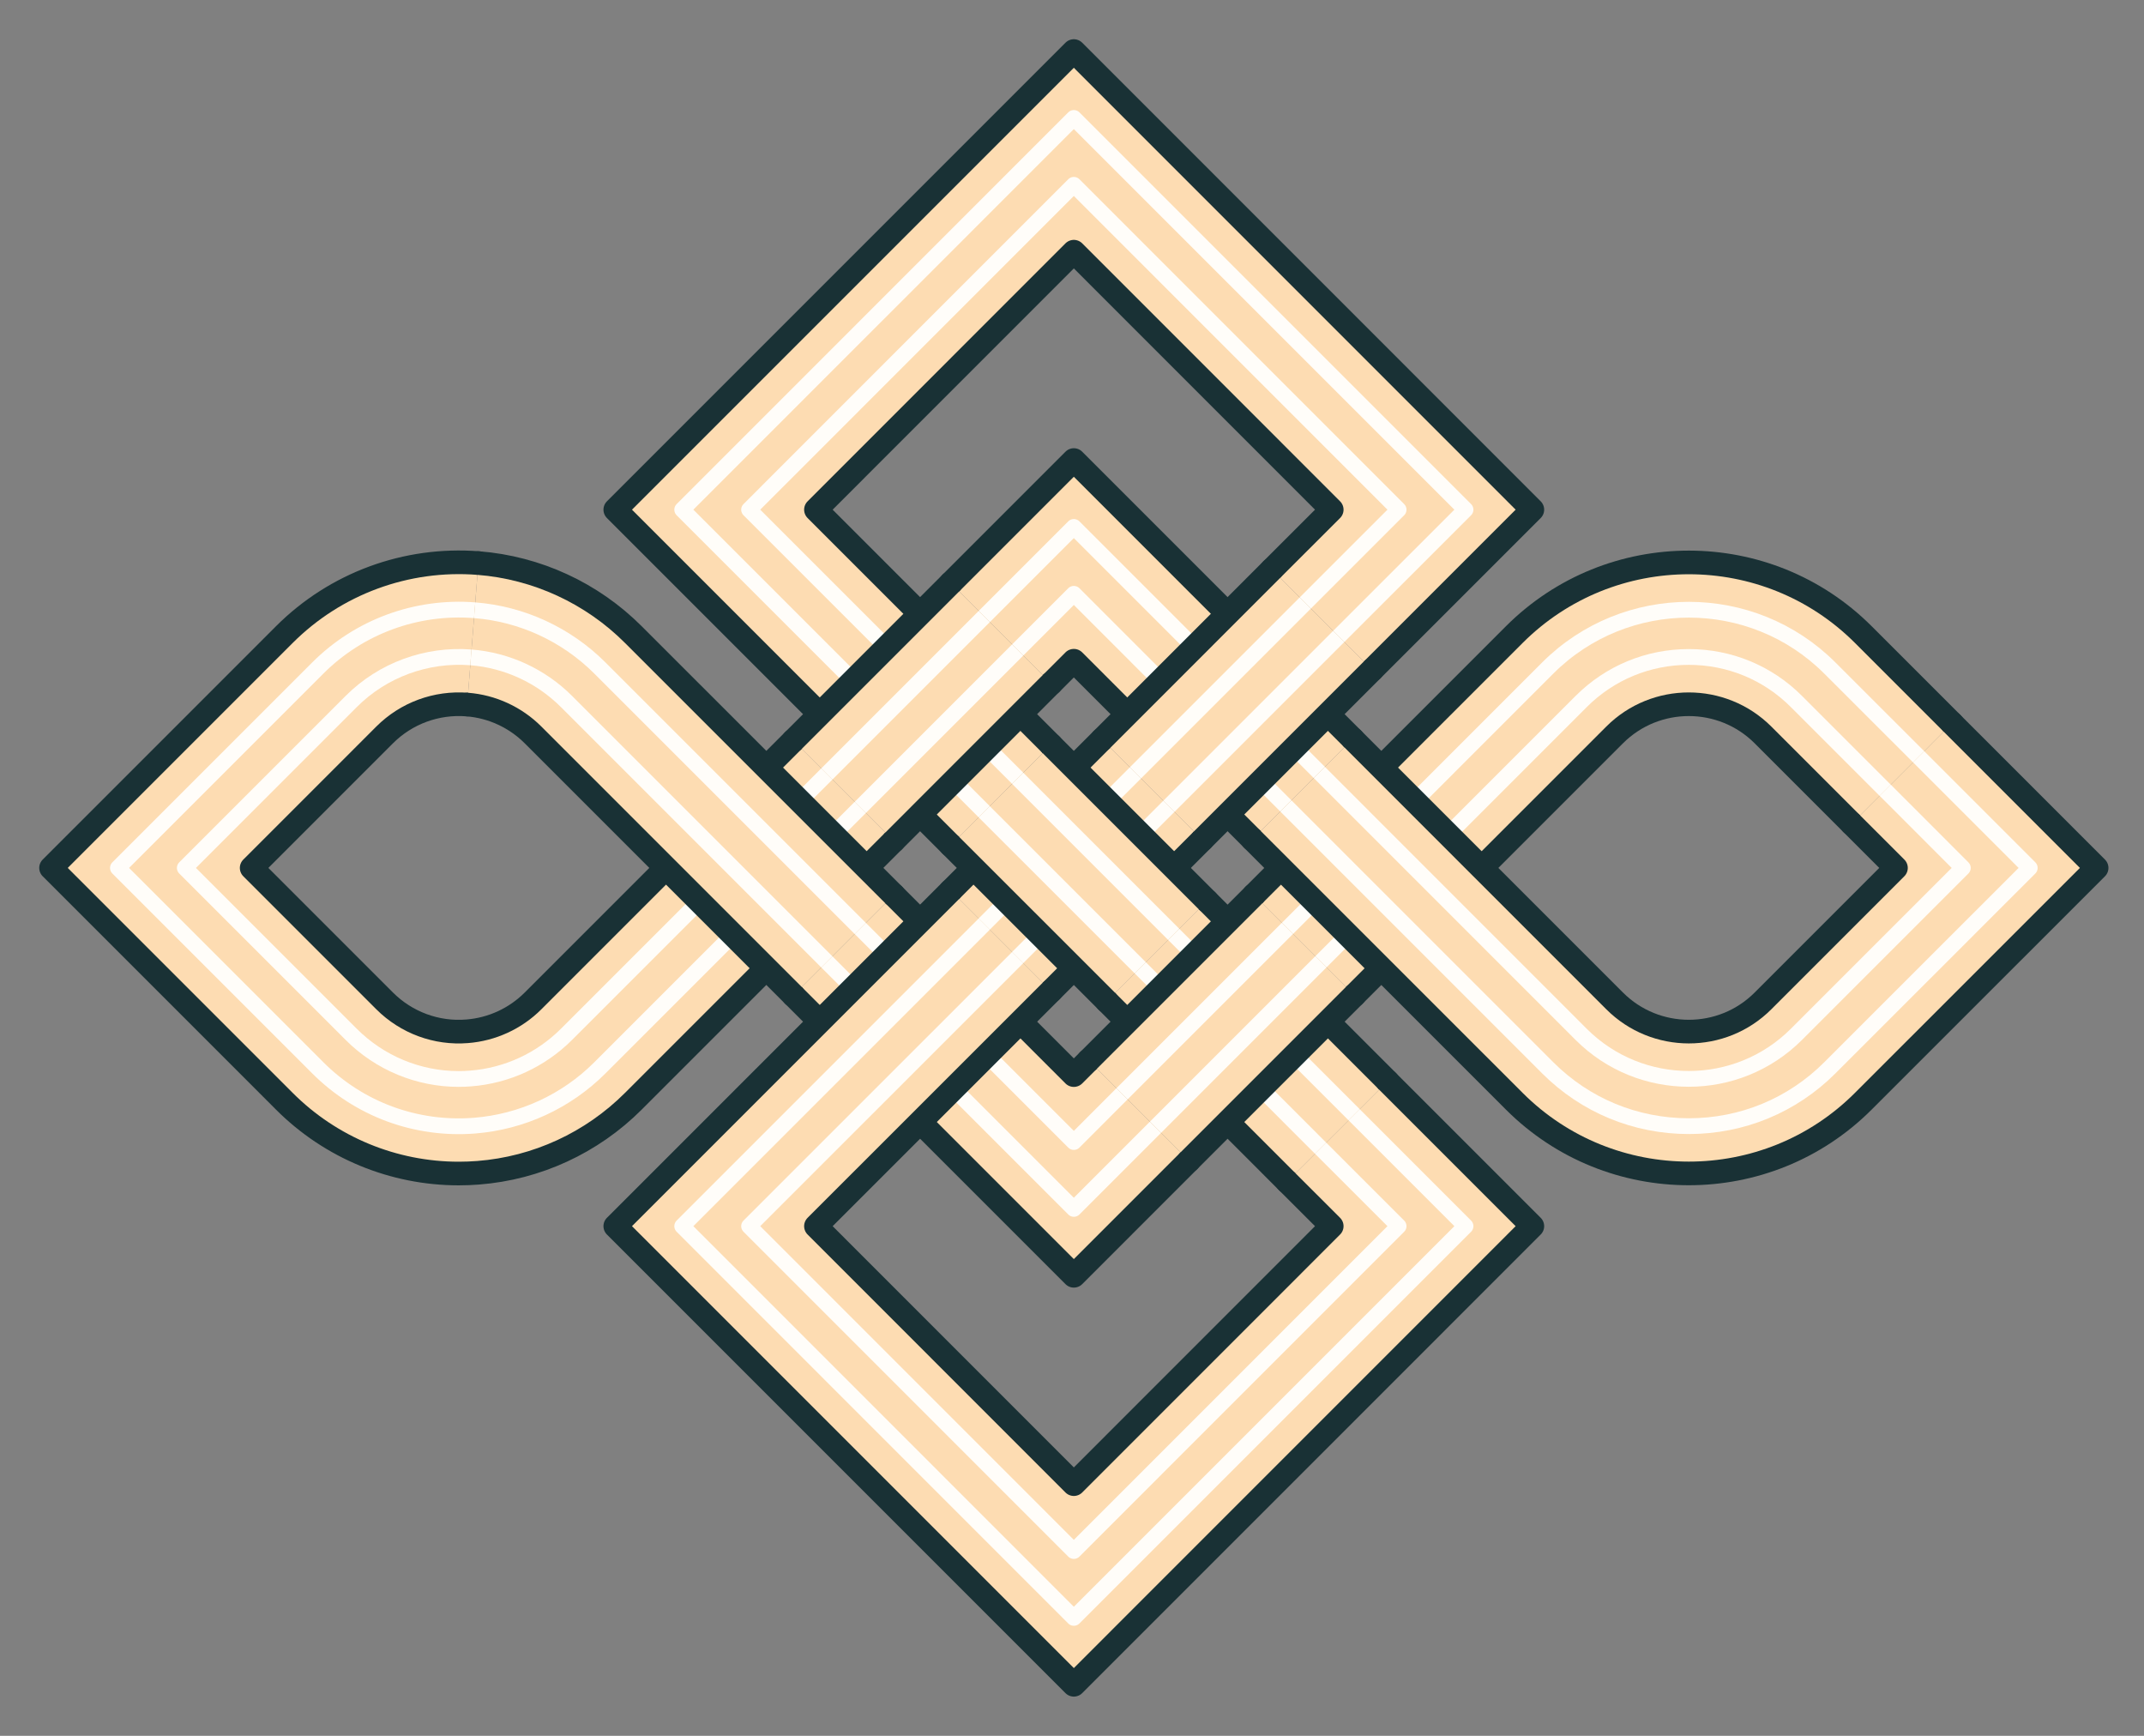 <svg width="42" height="34" viewBox="0 0 42 34" fill="none" xmlns="http://www.w3.org/2000/svg">
<rect x="0" y="0" width="42" height="34" fill="#808080" stroke="none"/>
<path d="M26.53 19.495L24.564 17.53L29.664 12.43C31.55 10.545 34.617 10.545 36.502 12.43L38.24 14.168L36.275 16.134L34.536 14.395C33.734 13.594 32.431 13.594 31.63 14.395L26.53 19.495Z" fill="#FDDCB2"/>
<path d="M24.564 17.53L29.664 12.43C31.55 10.545 34.617 10.545 36.502 12.43L38.24 14.168" stroke="#193135" stroke-width="0.463" stroke-miterlimit="10" stroke-linecap="round" stroke-linejoin="round"/>
<path d="M36.275 16.134L34.536 14.395C33.734 13.594 32.431 13.594 31.63 14.395L26.53 19.495" stroke="#193135" stroke-width="0.463" stroke-miterlimit="10" stroke-linecap="round" stroke-linejoin="round"/>
<path d="M37.585 14.823L35.846 13.085C34.323 11.562 31.844 11.562 30.319 13.085L25.22 18.185" stroke="#FFFDF9" stroke-width="0.309" stroke-miterlimit="10" stroke-linejoin="round"/>
<path d="M25.875 18.84L30.975 13.74C31.537 13.178 32.286 12.868 33.083 12.868C33.88 12.868 34.629 13.177 35.191 13.74L36.93 15.479" stroke="#FFFDF9" stroke-width="0.309" stroke-miterlimit="10" stroke-linejoin="round"/>
<path d="M8.988 22.986C7.71 22.986 6.481 22.482 5.57 21.57L1 17L5.57 12.43C6.572 11.428 7.959 10.918 9.371 11.029L9.152 13.8C8.549 13.753 7.961 13.969 7.535 14.395L4.93 17L7.535 19.605C7.961 20.031 8.552 20.249 9.151 20.2C9.638 20.162 10.096 19.951 10.442 19.605L15.542 14.505L17.507 16.47L12.407 21.57C11.594 22.384 10.514 22.882 9.368 22.971C9.241 22.981 9.114 22.986 8.988 22.986Z" fill="#FDDCB2"/>
<path d="M17.507 16.47L12.407 21.57C11.594 22.384 10.514 22.882 9.368 22.971C9.241 22.981 9.114 22.986 8.988 22.986C7.71 22.986 6.481 22.482 5.57 21.57L1 17L5.57 12.43C6.572 11.428 7.959 10.918 9.371 11.029" stroke="#193135" stroke-width="0.463" stroke-miterlimit="10" stroke-linecap="round" stroke-linejoin="round"/>
<path d="M9.152 13.8C8.549 13.753 7.961 13.969 7.535 14.395L4.93 17L7.535 19.605C7.961 20.031 8.552 20.249 9.151 20.2C9.638 20.162 10.096 19.951 10.442 19.605L15.542 14.505" stroke="#193135" stroke-width="0.463" stroke-miterlimit="10" stroke-linecap="round" stroke-linejoin="round"/>
<path d="M9.298 11.953C8.155 11.863 7.034 12.276 6.225 13.085L2.31 17L6.225 20.915C7.036 21.726 8.147 22.138 9.296 22.048C10.222 21.975 11.095 21.573 11.752 20.915L16.852 15.815" stroke="#FFFDF9" stroke-width="0.309" stroke-miterlimit="10" stroke-linejoin="round"/>
<path d="M16.197 15.16L11.097 20.26C10.595 20.762 9.93 21.069 9.223 21.124C9.143 21.131 9.064 21.134 8.984 21.134C8.199 21.134 7.442 20.822 6.88 20.26L3.62 17L6.88 13.74C7.497 13.123 8.353 12.809 9.224 12.876" stroke="#FFFDF9" stroke-width="0.309" stroke-miterlimit="10" stroke-linejoin="round"/>
<path d="M24.534 16.441L21.036 12.942L20.591 13.386L18.626 11.421L21.036 9.011L26.5 14.475L24.534 16.441Z" fill="#FDDCB2"/>
<path d="M24.535 16.441L21.036 12.942L20.592 13.386" stroke="#193135" stroke-width="0.463" stroke-miterlimit="10" stroke-linecap="round" stroke-linejoin="round"/>
<path d="M18.626 11.421L21.036 9.011L26.5 14.475" stroke="#193135" stroke-width="0.463" stroke-miterlimit="10" stroke-linecap="round" stroke-linejoin="round"/>
<path d="M19.936 12.731L21.036 11.631L25.19 15.786" stroke="#FFFDF9" stroke-width="0.309" stroke-miterlimit="10" stroke-linejoin="round"/>
<path d="M25.845 15.13L21.036 10.321L19.281 12.076" stroke="#FFFDF9" stroke-width="0.309" stroke-miterlimit="10" stroke-linejoin="round"/>
<path d="M21.036 24.989L15.542 19.495L17.508 17.53L21.036 21.058L21.325 20.769L23.291 22.734L21.036 24.989Z" fill="#FDDCB2"/>
<path d="M23.291 22.734L21.036 24.989L15.542 19.495" stroke="#193135" stroke-width="0.463" stroke-miterlimit="10" stroke-linecap="round" stroke-linejoin="round"/>
<path d="M17.508 17.53L21.036 21.058L21.325 20.769" stroke="#193135" stroke-width="0.463" stroke-miterlimit="10" stroke-linecap="round" stroke-linejoin="round"/>
<path d="M16.197 18.84L21.036 23.679L22.636 22.079" stroke="#FFFDF9" stroke-width="0.309" stroke-miterlimit="10" stroke-linejoin="round"/>
<path d="M21.98 21.424L21.036 22.369L16.852 18.185" stroke="#FFFDF9" stroke-width="0.309" stroke-miterlimit="10" stroke-linejoin="round"/>
<path d="M18.626 16.556L12.053 9.983L21.036 1L30.018 9.983L26.88 13.121L24.914 11.156L26.088 9.983L21.036 4.93L15.984 9.983L20.591 14.59L18.626 16.556Z" fill="#FDDCB2"/>
<path d="M24.914 11.156L26.088 9.983L21.036 4.93L15.984 9.983L20.592 14.591" stroke="#193135" stroke-width="0.463" stroke-miterlimit="10" stroke-linecap="round" stroke-linejoin="round"/>
<path d="M18.626 16.556L12.053 9.983L21.036 1L30.018 9.983L26.88 13.121" stroke="#193135" stroke-width="0.463" stroke-miterlimit="10" stroke-linecap="round" stroke-linejoin="round"/>
<path d="M19.937 15.245L14.674 9.983L21.036 3.62L27.398 9.983L25.57 11.811" stroke="#FFFDF9" stroke-width="0.309" stroke-miterlimit="10" stroke-linejoin="round"/>
<path d="M26.225 12.466L28.709 9.983L21.036 2.31L13.364 9.983L19.282 15.901" stroke="#FFFDF9" stroke-width="0.309" stroke-miterlimit="10" stroke-linejoin="round"/>
<path d="M25.215 23.145L21.681 19.61L23.646 17.645L27.181 21.18L25.215 23.145Z" fill="#FDDCB2"/>
<path d="M25.215 23.145L21.681 19.61" stroke="#193135" stroke-width="0.463" stroke-miterlimit="10" stroke-linecap="round" stroke-linejoin="round"/>
<path d="M23.646 17.645L27.181 21.179" stroke="#193135" stroke-width="0.463" stroke-miterlimit="10" stroke-linecap="round" stroke-linejoin="round"/>
<path d="M22.336 18.955L25.87 22.49" stroke="#FFFDF9" stroke-width="0.309" stroke-miterlimit="10" stroke-linejoin="round"/>
<path d="M26.526 21.834L22.991 18.3" stroke="#FFFDF9" stroke-width="0.309" stroke-miterlimit="10" stroke-linejoin="round"/>
<path d="M20.591 19.41L18.626 17.444L21.588 14.483L23.553 16.448L20.591 19.41Z" fill="#FDDCB2"/>
<path d="M23.553 16.448L20.592 19.41" stroke="#193135" stroke-width="0.463" stroke-miterlimit="10" stroke-linecap="round" stroke-linejoin="round"/>
<path d="M19.936 18.755L22.898 15.793" stroke="#FFFDF9" stroke-width="0.309" stroke-miterlimit="10" stroke-linejoin="round"/>
<path d="M22.243 15.138L19.281 18.099" stroke="#FFFDF9" stroke-width="0.309" stroke-miterlimit="10" stroke-linejoin="round"/>
<path d="M18.626 17.444L21.588 14.483" stroke="#193135" stroke-width="0.463" stroke-miterlimit="10" stroke-linecap="round" stroke-linejoin="round"/>
<path d="M15.542 19.495L10.442 14.395C10.096 14.049 9.638 13.838 9.152 13.8L9.371 11.029C10.516 11.119 11.595 11.617 12.407 12.43L17.507 17.53L15.542 19.495Z" fill="#FDDCB2"/>
<path d="M15.542 19.495L10.442 14.395C10.096 14.049 9.638 13.838 9.152 13.8" stroke="#193135" stroke-width="0.463" stroke-miterlimit="10" stroke-linecap="round" stroke-linejoin="round"/>
<path d="M9.371 11.029C10.516 11.119 11.595 11.617 12.407 12.43L17.508 17.53" stroke="#193135" stroke-width="0.463" stroke-miterlimit="10" stroke-linecap="round" stroke-linejoin="round"/>
<path d="M9.225 12.876C9.931 12.932 10.596 13.239 11.097 13.74L16.197 18.84" stroke="#FFFDF9" stroke-width="0.309" stroke-miterlimit="10" stroke-linejoin="round"/>
<path d="M16.852 18.185L11.752 13.085C11.095 12.428 10.224 12.025 9.298 11.953" stroke="#FFFDF9" stroke-width="0.309" stroke-miterlimit="10" stroke-linejoin="round"/>
<path d="M23.553 16.448L21.588 14.483L24.914 11.156L26.88 13.121L23.553 16.448Z" fill="#FDDCB2"/>
<path d="M21.588 14.483L24.914 11.156" stroke="#193135" stroke-width="0.463" stroke-miterlimit="10" stroke-linecap="round" stroke-linejoin="round"/>
<path d="M26.88 13.121L23.553 16.448" stroke="#193135" stroke-width="0.463" stroke-miterlimit="10" stroke-linecap="round" stroke-linejoin="round"/>
<path d="M25.57 11.811L22.243 15.138" stroke="#FFFDF9" stroke-width="0.309" stroke-miterlimit="10" stroke-linejoin="round"/>
<path d="M22.898 15.793L26.225 12.466" stroke="#FFFDF9" stroke-width="0.309" stroke-miterlimit="10" stroke-linejoin="round"/>
<path d="M21.036 33L12.053 24.017L18.626 17.444L20.591 19.41L15.984 24.017L21.036 29.07L26.088 24.017L25.215 23.145L27.181 21.18L30.018 24.017L21.036 33Z" fill="#FDDCB2"/>
<path d="M27.181 21.18L30.018 24.017L21.036 33L12.053 24.017L18.626 17.444" stroke="#193135" stroke-width="0.463" stroke-miterlimit="10" stroke-linecap="round" stroke-linejoin="round"/>
<path d="M20.592 19.41L15.984 24.017L21.036 29.07L26.088 24.017L25.215 23.145" stroke="#193135" stroke-width="0.463" stroke-miterlimit="10" stroke-linecap="round" stroke-linejoin="round"/>
<path d="M19.282 18.099L13.364 24.017L21.036 31.69L28.709 24.017L26.526 21.834" stroke="#FFFDF9" stroke-width="0.309" stroke-miterlimit="10" stroke-linejoin="round"/>
<path d="M25.87 22.49L27.398 24.017L21.036 30.38L14.674 24.017L19.937 18.755" stroke="#FFFDF9" stroke-width="0.309" stroke-miterlimit="10" stroke-linejoin="round"/>
<path d="M21.681 19.61L18.626 16.556L20.591 14.591L23.646 17.645L21.681 19.61Z" fill="#FDDCB2"/>
<path d="M20.592 14.591L23.646 17.645" stroke="#193135" stroke-width="0.463" stroke-miterlimit="10" stroke-linecap="round" stroke-linejoin="round"/>
<path d="M21.681 19.61L18.626 16.556" stroke="#193135" stroke-width="0.463" stroke-miterlimit="10" stroke-linecap="round" stroke-linejoin="round"/>
<path d="M22.991 18.3L19.936 15.245" stroke="#FFFDF9" stroke-width="0.309" stroke-miterlimit="10" stroke-linejoin="round"/>
<path d="M19.281 15.901L22.336 18.955" stroke="#FFFDF9" stroke-width="0.309" stroke-miterlimit="10" stroke-linejoin="round"/>
<path d="M33.083 22.984C31.845 22.984 30.607 22.513 29.664 21.57L24.534 16.441L26.5 14.475L31.63 19.605C32.431 20.406 33.735 20.407 34.536 19.605L37.141 17L36.275 16.134L38.24 14.168L41.072 17L36.501 21.57C35.559 22.513 34.321 22.984 33.083 22.984Z" fill="#FDDCB2"/>
<path d="M38.24 14.168L41.072 17L36.501 21.57C35.559 22.513 34.321 22.984 33.083 22.984C31.845 22.984 30.607 22.513 29.664 21.57L24.534 16.441" stroke="#193135" stroke-width="0.463" stroke-miterlimit="10" stroke-linecap="round" stroke-linejoin="round"/>
<path d="M26.5 14.475L31.63 19.605C32.431 20.406 33.735 20.407 34.536 19.605L37.141 17L36.275 16.134" stroke="#193135" stroke-width="0.463" stroke-miterlimit="10" stroke-linecap="round" stroke-linejoin="round"/>
<path d="M25.19 15.786L30.319 20.915C31.056 21.652 32.037 22.058 33.083 22.058C34.128 22.058 35.11 21.652 35.846 20.915L39.762 17L37.585 14.823" stroke="#FFFDF9" stroke-width="0.309" stroke-miterlimit="10" stroke-linejoin="round"/>
<path d="M36.93 15.478L38.451 17L35.191 20.26C34.61 20.841 33.846 21.132 33.083 21.132C32.319 21.132 31.556 20.842 30.974 20.26L25.845 15.13" stroke="#FFFDF9" stroke-width="0.309" stroke-miterlimit="10" stroke-linejoin="round"/>
<path d="M23.291 22.734L21.325 20.769L24.564 17.53L26.53 19.495L23.291 22.734Z" fill="#FDDCB2"/>
<path d="M21.325 20.769L24.564 17.53" stroke="#193135" stroke-width="0.463" stroke-miterlimit="10" stroke-linecap="round" stroke-linejoin="round"/>
<path d="M26.53 19.495L23.291 22.734" stroke="#193135" stroke-width="0.463" stroke-miterlimit="10" stroke-linecap="round" stroke-linejoin="round"/>
<path d="M25.219 18.185L21.98 21.424" stroke="#FFFDF9" stroke-width="0.309" stroke-miterlimit="10" stroke-linejoin="round"/>
<path d="M22.636 22.079L25.875 18.84" stroke="#FFFDF9" stroke-width="0.309" stroke-miterlimit="10" stroke-linejoin="round"/>
<path d="M17.508 16.47L15.542 14.505L18.626 11.421L20.591 13.386L17.508 16.47Z" fill="#FDDCB2"/>
<path d="M20.591 13.386L17.508 16.47" stroke="#193135" stroke-width="0.463" stroke-miterlimit="10" stroke-linecap="round" stroke-linejoin="round"/>
<path d="M16.852 15.815L19.936 12.731" stroke="#FFFDF9" stroke-width="0.309" stroke-miterlimit="10" stroke-linejoin="round"/>
<path d="M19.281 12.076L16.197 15.16" stroke="#FFFDF9" stroke-width="0.309" stroke-miterlimit="10" stroke-linejoin="round"/>
<path d="M15.542 14.505L18.626 11.421" stroke="#193135" stroke-width="0.463" stroke-miterlimit="10" stroke-linecap="round" stroke-linejoin="round"/>
</svg>
